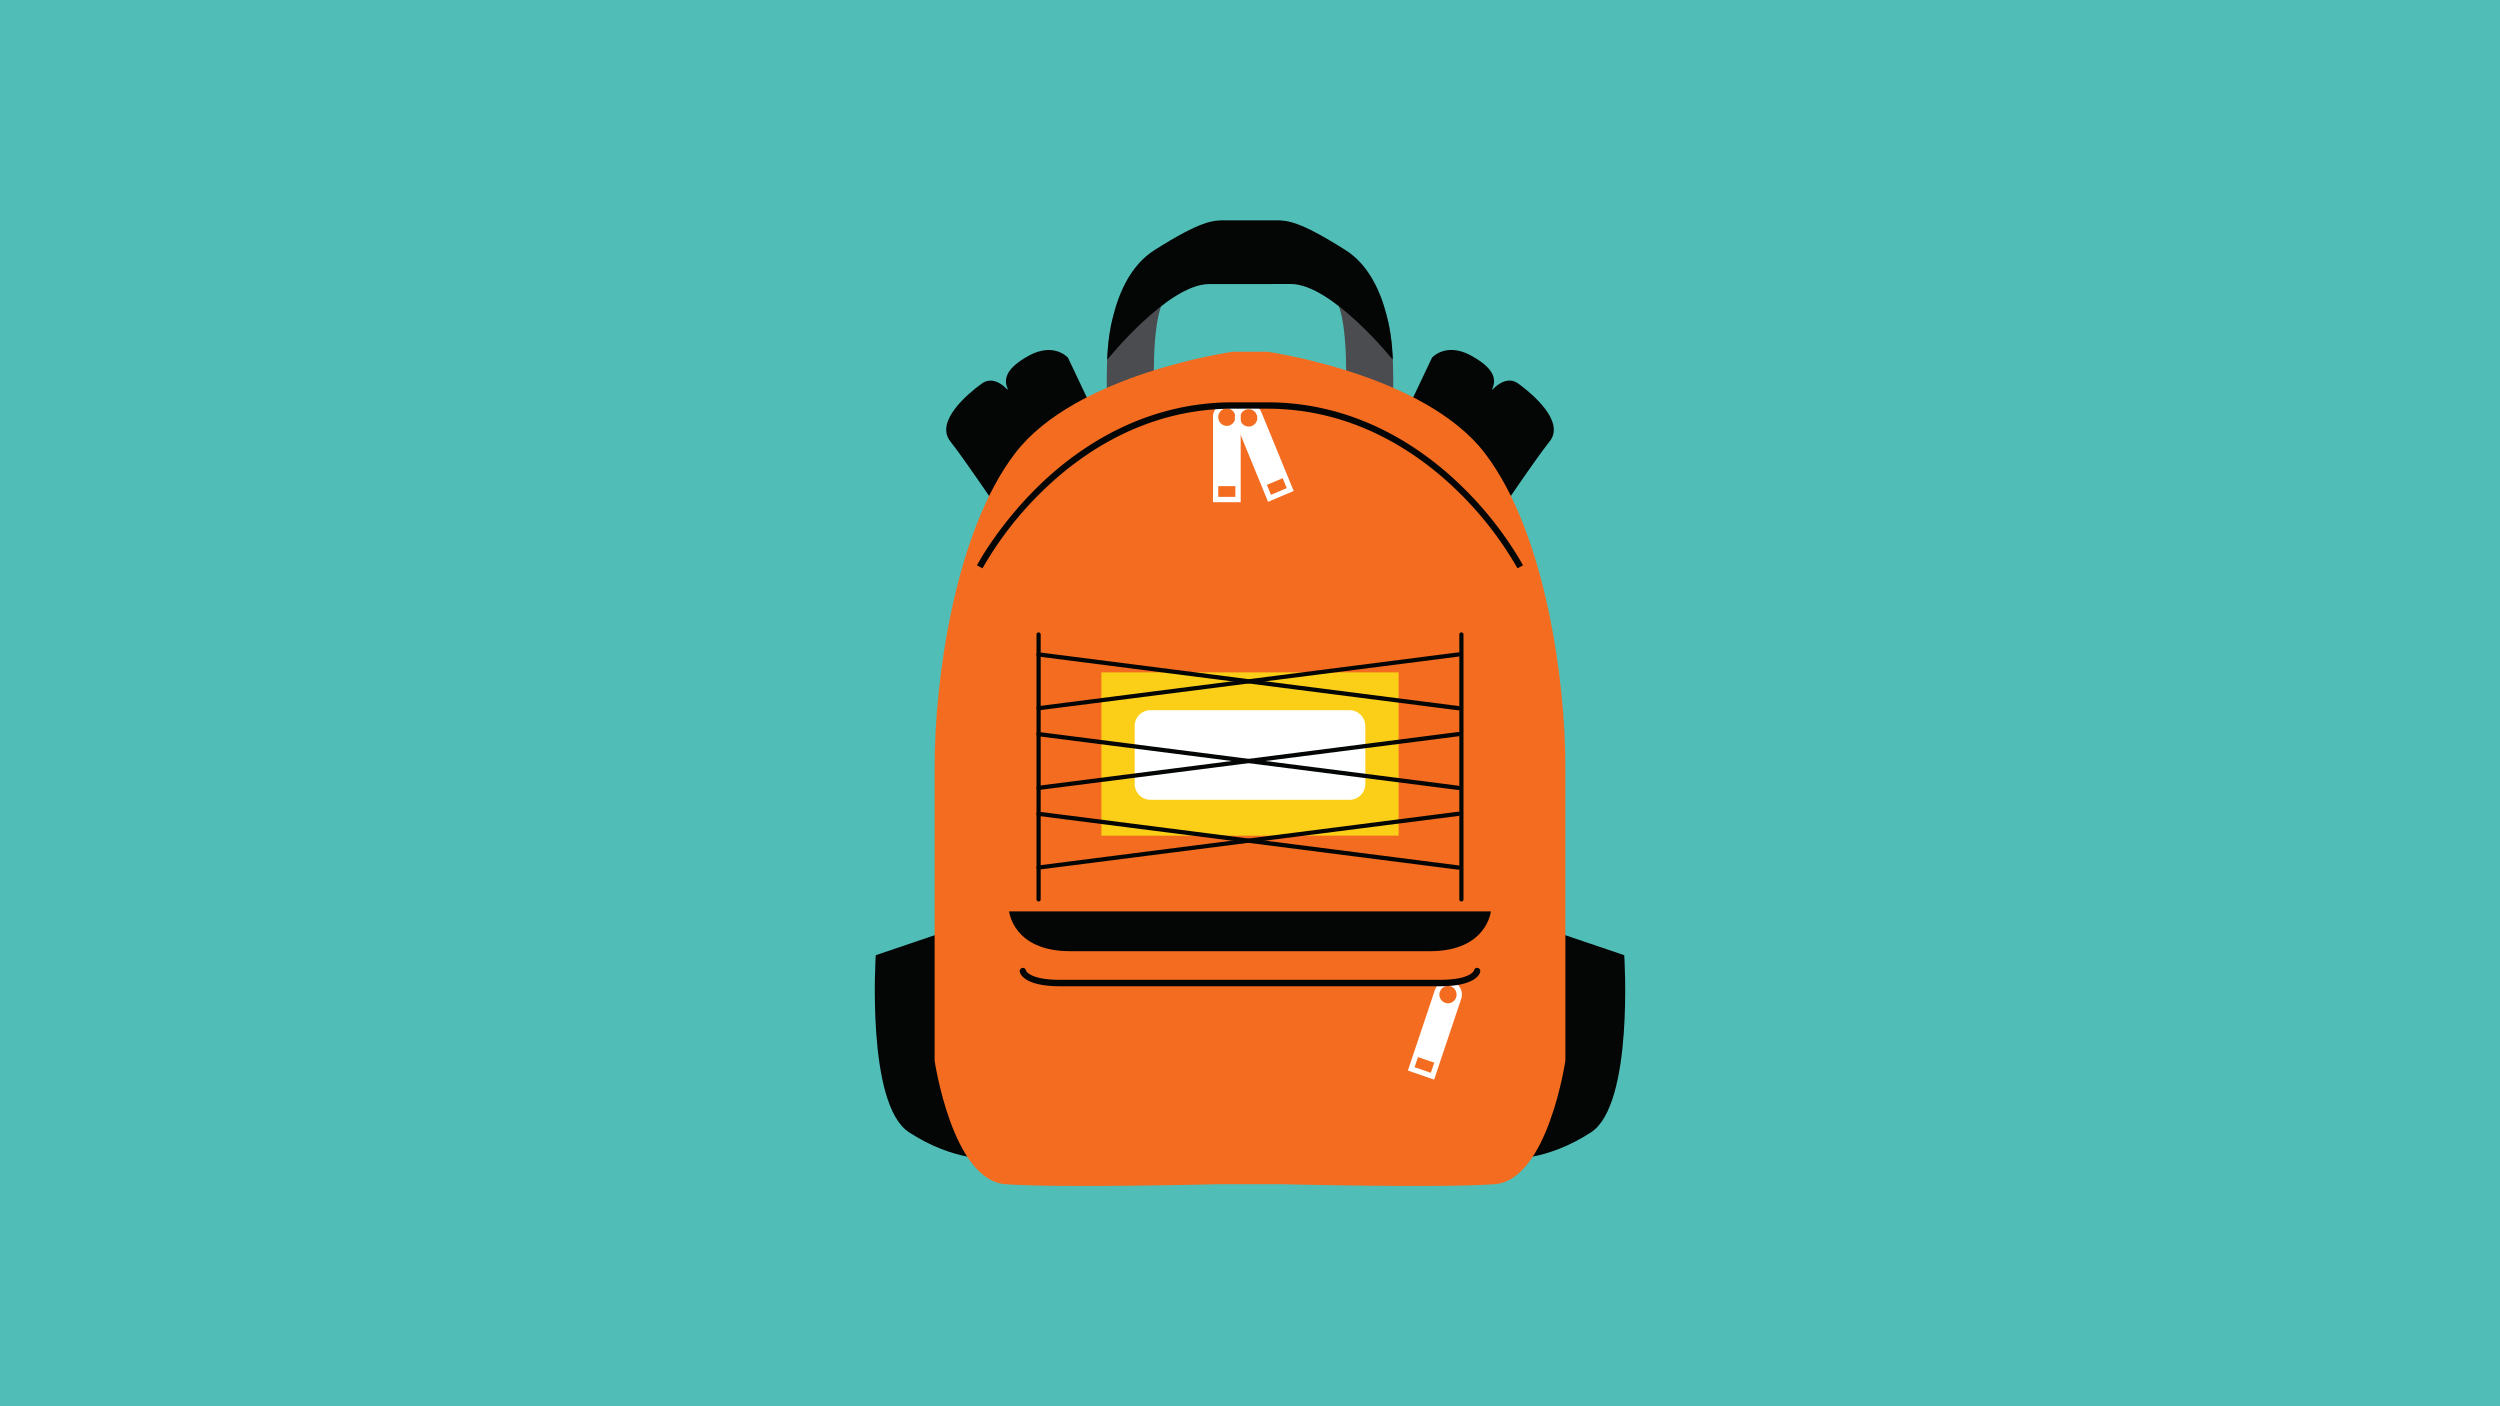 <svg xmlns="http://www.w3.org/2000/svg" viewBox="0 0 400 225"><path fill="#50beb7" d="M400 225H0V0h400v225"/><path fill="#040606" d="M152.36 148.68l-12.24 4.15s-1.57 23.9 5.34 28.35c6.9 4.47 13.18 4.78 17.26 3.83l-10.36-36.33M247.64 148.68l12.24 4.15s1.57 23.9-5.33 28.35c-6.91 4.47-13.19 4.78-17.27 3.83l10.36-36.33M174.96 65.84l-4.08-8.6s-2.2-2.56-6.28-.33c-4.08 2.24-4.08 4.15-3.14 5.74 0 0-2.2-2.87-4.39-1.27-2.2 1.59-7.53 6.05-5.02 9.24 2.5 3.18 7.84 11.15 7.84 11.15l15.07-15.93"/><path fill="#040606" d="M167.11 73.6a.42.42 0 01-.37-.23l-5.65-10.51a.43.43 0 01.17-.59c.2-.11.46-.03.58.17l5.65 10.52c.1.2.03.47-.17.58a.42.42 0 01-.2.06M240.1 81.77s5.34-7.97 7.85-11.15c2.51-3.19-2.82-7.65-5.02-9.24-2.2-1.6-4.4 1.27-4.4 1.27.95-1.6.95-3.5-3.13-5.74-4.08-2.23-6.28.32-6.28.32l-4.08 8.6 15.07 15.94"/><path fill="#040606" d="M232.89 73.6a.42.42 0 01-.2-.06.43.43 0 01-.18-.58l5.65-10.52c.12-.2.37-.28.58-.17.2.12.28.38.17.59l-5.65 10.51a.42.42 0 01-.37.23"/><path fill="#4a4c4f" d="M178.73 49.27c-2.2 3.5-1.57 15.61-1.57 15.61l7.53-1.27s-.62-12.11 1.57-15.62l-7.53 1.28M221.27 49.27c2.2 3.5 1.57 15.61 1.57 15.61l-7.53-1.27s.62-12.11-1.57-15.62l7.53 1.28"/><path fill="#040606" d="M203.38 45.44h3.14c6.59 0 16.32 12.11 16.32 12.11s0-12.74-7.53-17.52c-7.54-4.78-9.42-4.78-11.3-4.78h-8.02c-1.88 0-3.76 0-11.3 4.78-7.53 4.78-7.53 17.52-7.53 17.52s9.73-12.1 16.32-12.1h9.9"/><path fill="#f46c20" d="M204.95 189.47s25.74.64 34.21 0c8.48-.64 11.3-19.76 11.3-19.76v-47.16c0-13.38-3.13-37.28-12.87-50.02-9.73-12.75-34.84-16.25-34.84-16.25h-5.5s-25.11 3.5-34.84 16.25c-9.74 12.74-12.87 36.64-12.87 50.02v47.16s2.82 19.12 11.3 19.76c8.47.64 34.21 0 34.21 0h9.9"/><path fill="#fbce17" d="M205.26 133.7h18.52v-26.12h-47.56v26.13h29.04"/><path fill="#fff" d="M207.46 127.97h8.47a2.53 2.53 0 002.52-2.55v-9.24c0-1.4-1.13-2.55-2.52-2.55h-31.86a2.53 2.53 0 00-2.52 2.55v9.24c0 1.41 1.13 2.55 2.52 2.55h23.39"/><path fill="#040606" d="M205.89 152.19h22.91c9.1 0 9.74-6.37 9.74-6.37h-77.08s.63 6.37 9.74 6.37h34.69"/><path fill="#fff" d="M197.66 79.5h-2.74v-1.72h2.74zm-2.74-12.87c.06-.7.65-1.28 1.36-1.28a1.38 1.38 0 011.38 1.39c0 .77-.62 1.4-1.38 1.4-.75 0-1.36-.63-1.36-1.4v-.1m3.58-.1a2.23 2.23 0 00-2.22-2.05c-1.14 0-2.1.9-2.2 2.04V80.35h4.43V66.74l-.01-.2"/><path fill="#fff" d="M205.88 78.1l-2.53 1.07-.65-1.59 2.53-1.07zm-7.39-10.81a1.4 1.4 0 01.77-1.72c.67-.28 1.43.02 1.75.66l.05.09a1.4 1.4 0 01-.75 1.83 1.37 1.37 0 01-1.82-.86m3.26-1.49a2.2 2.2 0 00-2.81-1.02 2.26 2.26 0 00-1.2 2.94l5.15 12.57 4.1-1.73-5.15-12.57-.09-.19M228.93 171.65l-2.6-.9.55-1.62 2.6.9zm1.5-13.07c.27-.65 1.01-1 1.69-.77.69.24 1.06.98.89 1.67l-.03.1a1.37 1.37 0 01-1.75.87 1.4 1.4 0 01-.85-1.77l.04-.1m3.42 1.08a2.26 2.26 0 00-1.45-2.66 2.21 2.21 0 00-2.73 1.21l-.08.2-4.32 12.88 4.2 1.45 4.32-12.89.06-.2"/><path fill="#040606" d="M242.8 90.93a55.92 55.92 0 00-10.05-12.8c-6.09-5.8-16.23-12.74-30-12.74h-5.5c-13.78 0-23.93 6.94-30.03 12.77a55.8 55.8 0 00-10.02 12.77l-.89-.48c.03-.06 3.5-6.6 10.22-13.04 6.23-5.95 16.6-13.04 30.72-13.04h5.5c14.11 0 24.5 7.1 30.72 13.04a56.96 56.96 0 0110.22 13.04l-.89.48M230.37 157.8h-60.74c-5.91 0-6.43-2.1-6.47-2.34a.51.51 0 01.42-.59.5.5 0 01.58.42s.5 1.48 5.47 1.48h60.74c4.99 0 5.47-1.5 5.48-1.5a.5.5 0 01.57-.41c.28.04.46.32.42.6-.04.24-.56 2.34-6.47 2.34M166.17 144.24a.34.34 0 01-.33-.34v-42.38c0-.18.15-.34.33-.34.19 0 .34.16.34.34v42.38c0 .2-.15.34-.34.34M233.83 144.24a.34.34 0 01-.34-.34v-42.38c0-.18.15-.34.34-.34.18 0 .33.16.33.34v42.38c0 .2-.15.34-.33.34"/><path fill="#040606" d="M233.35 113.65h-.04l-67.18-8.6a.34.34 0 01.09-.68l67.17 8.6c.18.03.32.2.3.39a.34.34 0 01-.34.3M233.35 126.4h-.04l-67.18-8.6a.34.34 0 01.09-.68l67.17 8.6c.18.03.32.2.3.38a.34.34 0 01-.34.3M233.35 139.15h-.04l-67.18-8.6a.34.34 0 01.09-.68l67.17 8.6c.18.02.32.2.3.38a.34.34 0 01-.34.3"/><path fill="#040606" d="M166.17 113.65a.34.34 0 01-.33-.3.34.34 0 01.3-.37l67.17-8.6c.18-.03.35.1.37.29.03.18-.1.36-.29.38l-67.17 8.6h-.05M166.17 126.4a.34.34 0 01-.33-.3.34.34 0 01.3-.38l67.17-8.6c.18-.02.35.1.37.3.03.18-.1.35-.29.38l-67.17 8.6h-.05M166.17 139.15a.34.34 0 01-.33-.3.34.34 0 01.3-.38l67.17-8.6c.18-.03.35.1.37.3.03.18-.1.35-.29.37l-67.17 8.6h-.05"/></svg>